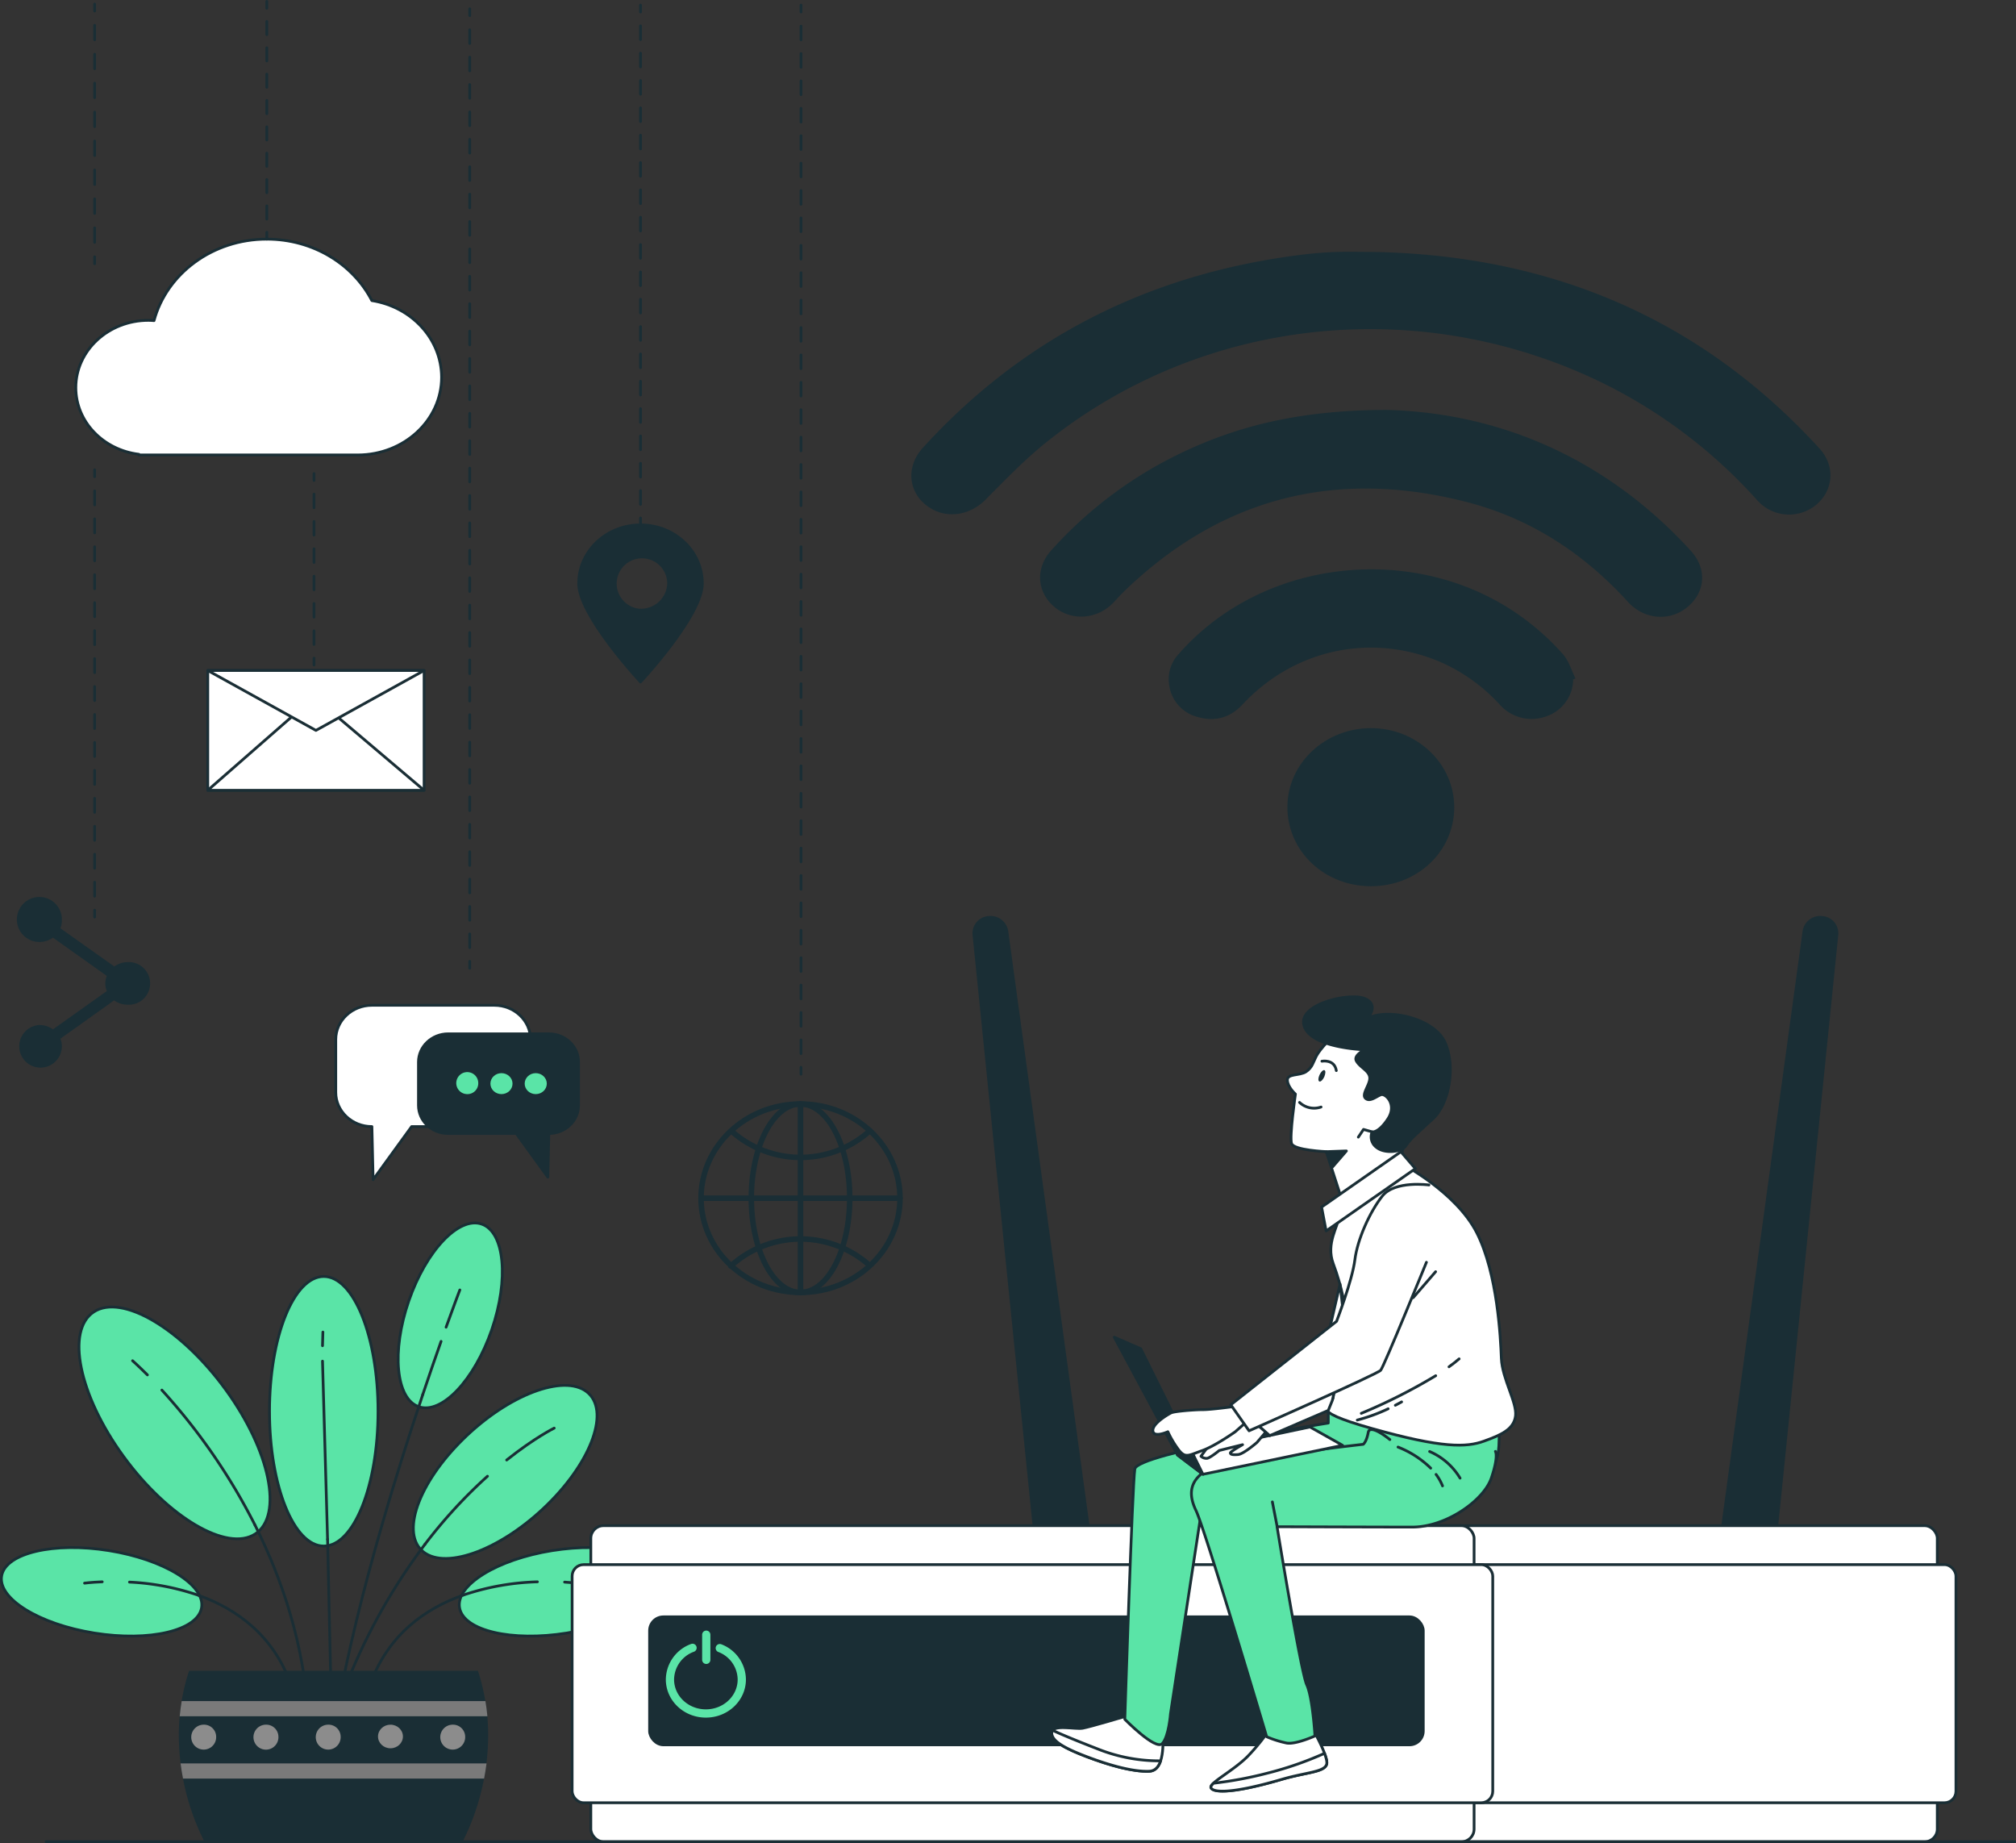 <svg id="Layer_2" data-name="Layer 2" xmlns="http://www.w3.org/2000/svg" viewBox="0 0 733 670"><rect x="0" y="0" width="733" height="670" fill="#333333" stroke="none"/><path d="M660.09,151.14c65.4,1,120,24.45,162.95,71.45,5.87,6.42,5.15,15.32-1.4,20.65a15.48,15.48,0,0,1-21.27-1.88,185.41,185.41,0,0,0-55-42c-66.55-33.08-146.14-25-203.47,21-7.9,6.33-14.93,13.67-22.05,20.82-6.17,6.2-15.27,7.19-21.8,1.87s-6.92-14.21-1.05-20.66q54-59.29,136-70c4.28-.56,8.59-1,12.9-1.18C650.62,151,655.36,151.14,660.09,151.14Z" transform="translate(-161.5 -59.56)" fill="#1a2e35"/><path d="M665.49,208.57c41.34,1,80.2,17.74,110.78,51.21,6,6.6,5.33,15.12-1.37,20.57-6.37,5.18-15.6,4.48-21.49-2-15.95-17.5-35.29-30.33-58.87-36.36-48-12.28-89.6-1.08-124.39,32.61-1.29,1.25-2.49,2.6-3.72,3.91-5.74,6.12-15,6.95-21.31,1.88-6.62-5.34-7.3-14.17-1.51-20.63a150.77,150.77,0,0,1,48.72-36.18C613.72,213.55,636.4,208.66,665.49,208.57Z" transform="translate(-161.5 -59.56)" fill="#1a2e35"/><path d="M733.5,306.52a14.36,14.36,0,0,1-9.66,13.4,15.48,15.48,0,0,1-16.84-4,64,64,0,0,0-23.09-16.26c-24.82-9.95-52.19-3.77-70.65,16-4.38,4.69-9.84,6.39-16.15,4.57a13.83,13.83,0,0,1-10.52-11.82,13.25,13.25,0,0,1,3.51-11.14c31.61-36.09,89.76-41.2,127.78-11.11a88.72,88.72,0,0,1,12,11.35c2.1,2.42,3,5.77,4.46,8.7Z" transform="translate(-161.5 -59.56)" fill="#1a2e35"/><path d="M660,381.72c-17,0-30.42-12.74-30.41-28.78,0-15.79,13.55-28.62,30.28-28.69s30.43,12.89,30.38,28.86S676.82,381.71,660,381.72Z" transform="translate(-161.5 -59.56)" fill="#1a2e35"/><ellipse cx="291.06" cy="435.57" rx="36.17" ry="34.25" fill="none" stroke="#1a2e35" stroke-linecap="round" stroke-linejoin="round" stroke-width="2"/><ellipse cx="291.06" cy="435.57" rx="17.89" ry="34.25" fill="none" stroke="#1a2e35" stroke-linecap="round" stroke-linejoin="round" stroke-width="2"/><path d="M427.68,470.91a37.64,37.64,0,0,0,50.11-.32" transform="translate(-161.5 -59.56)" fill="none" stroke="#1a2e35" stroke-linecap="round" stroke-linejoin="round" stroke-width="2"/><path d="M477.55,519.45a37.62,37.62,0,0,0-50.34.34" transform="translate(-161.5 -59.56)" fill="none" stroke="#1a2e35" stroke-linecap="round" stroke-linejoin="round" stroke-width="2"/><line x1="254.9" y1="435.57" x2="327.23" y2="435.57" fill="none" stroke="#1a2e35" stroke-linecap="round" stroke-linejoin="round" stroke-width="2"/><line x1="291.06" y1="401.32" x2="291.06" y2="469.83" fill="none" stroke="#1a2e35" stroke-linecap="round" stroke-linejoin="round" stroke-width="2"/><line x1="291.24" y1="390.49" x2="291.24" y2="387.99" fill="none" stroke="#1a2e35" stroke-linecap="round" stroke-linejoin="round"/><line x1="291.24" y1="383.01" x2="291.24" y2="6.85" fill="none" stroke="#1a2e35" stroke-linecap="round" stroke-linejoin="round" stroke-dasharray="4.98 4.98"/><line x1="291.24" y1="4.36" x2="291.24" y2="1.86" fill="none" stroke="#1a2e35" stroke-linecap="round" stroke-linejoin="round"/><path d="M394.39,250.38c-12.42,0-22.48,9.53-22.48,21.28s22.48,35.8,22.48,35.8,22.47-24,22.47-35.8S406.8,250.38,394.39,250.38Zm0,31a9.69,9.69,0,1,1,10.21-9.68A10,10,0,0,1,394.39,281.34Z" transform="translate(-161.5 -59.56)" fill="#1a2e35" stroke="#1a2e35" stroke-linecap="round" stroke-linejoin="round"/><line x1="232.89" y1="190.82" x2="232.89" y2="188.32" fill="none" stroke="#1a2e35" stroke-linecap="round" stroke-linejoin="round"/><line x1="232.89" y1="183.35" x2="232.89" y2="6.85" fill="none" stroke="#1a2e35" stroke-linecap="round" stroke-linejoin="round" stroke-dasharray="4.97 4.97"/><line x1="232.89" y1="4.36" x2="232.89" y2="1.86" fill="none" stroke="#1a2e35" stroke-linecap="round" stroke-linejoin="round"/><path d="M341.25,425H296.72c-7.25,0-13.14,5.57-13.14,12.44v19.21c0,6.87,5.89,12.44,13.14,12.44h0l.44,19.29,14-19.29h30.11c7.26,0,13.14-5.57,13.14-12.44V437.44C354.39,430.57,348.51,425,341.25,425Z" transform="translate(-161.5 -59.56)" fill="#fff" stroke="#1a2e35" stroke-linecap="round" stroke-linejoin="round"/><path d="M324.45,435.37h36.6c6,0,10.8,4.58,10.8,10.23v15.78c0,5.65-4.84,10.23-10.8,10.23h0l-.36,15.86L349.2,471.61H324.45c-6,0-10.8-4.58-10.8-10.23V445.6C313.65,440,318.49,435.37,324.45,435.37Z" transform="translate(-161.5 -59.56)" fill="#1a2e35" stroke="#1a2e35" stroke-linecap="round" stroke-linejoin="round"/><path d="M335.39,453.48a4,4,0,1,0-4,3.81A3.92,3.92,0,0,0,335.39,453.48Z" transform="translate(-161.5 -59.56)" fill="#5ae4a7"/><ellipse cx="182.33" cy="393.92" rx="4.02" ry="3.81" fill="#5ae4a7"/><ellipse cx="194.79" cy="393.92" rx="4.02" ry="3.81" fill="#5ae4a7"/><line x1="170.79" y1="351.96" x2="170.79" y2="349.46" fill="none" stroke="#1a2e35" stroke-linecap="round" stroke-linejoin="round"/><line x1="170.79" y1="344.48" x2="170.79" y2="8.18" fill="none" stroke="#1a2e35" stroke-linecap="round" stroke-linejoin="round" stroke-dasharray="4.98 4.98"/><line x1="170.79" y1="5.69" x2="170.79" y2="3.19" fill="none" stroke="#1a2e35" stroke-linecap="round" stroke-linejoin="round"/><rect x="75.54" y="243.74" width="78.66" height="43.54" fill="#fff" stroke="#1a2e35" stroke-linecap="round" stroke-linejoin="round"/><polygon points="75.54 287.28 114.24 253.42 154.19 287.28 75.54 287.28" fill="#fff" stroke="#1a2e35" stroke-linecap="round" stroke-linejoin="round"/><polygon points="75.54 243.74 114.87 265.51 154.19 243.74 75.54 243.74" fill="#fff" stroke="#1a2e35" stroke-linecap="round" stroke-linejoin="round"/><line x1="114.17" y1="241.75" x2="114.17" y2="239.25" fill="none" stroke="#1a2e35" stroke-linecap="round" stroke-linejoin="round"/><line x1="114.17" y1="234.28" x2="114.17" y2="177.13" fill="none" stroke="#1a2e35" stroke-linecap="round" stroke-linejoin="round" stroke-dasharray="4.97 4.97"/><line x1="114.17" y1="174.65" x2="114.17" y2="172.15" fill="none" stroke="#1a2e35" stroke-linecap="round" stroke-linejoin="round"/><path d="M296.7,168.83c-6.8-13.21-21.35-22.34-38.19-22.34-19.79,0-36.4,12.6-41,29.62-.68-.05-1.36-.1-2.05-.1-14.57,0-26.39,11-26.39,24.46,0,12.43,10,22.66,22.94,24.23v.24h79.57c16.83,0,30.48-12.66,30.48-28.26C322,182.7,311.08,171.09,296.7,168.83Z" transform="translate(-161.5 -59.56)" fill="#fff" stroke="#1a2e35" stroke-linecap="round" stroke-linejoin="round"/><line x1="97.01" y1="86.93" x2="97.01" y2="84.43" fill="none" stroke="#1a2e35" stroke-linecap="round" stroke-linejoin="round"/><line x1="97.01" y1="79.64" x2="97.01" y2="5.39" fill="none" stroke="#1a2e35" stroke-linecap="round" stroke-linejoin="round" stroke-dasharray="4.79 4.79"/><line x1="97.01" y1="3" x2="97.01" y2="0.5" fill="none" stroke="#1a2e35" stroke-linecap="round" stroke-linejoin="round"/><path d="M208,409.31a8.43,8.43,0,0,0-4.94,1.58L183.45,397a7.21,7.21,0,0,0,.54-2.75,8.18,8.18,0,1,0-8.17,7.74,8.45,8.45,0,0,0,4.93-1.58l19.59,13.91a7.2,7.2,0,0,0,0,5.52l-19.59,13.91a8.38,8.38,0,0,0-4.93-1.58,7.75,7.75,0,1,0,8.17,7.74,7.3,7.3,0,0,0-.54-2.76L203,423.21a8.43,8.43,0,0,0,4.94,1.58,7.75,7.75,0,1,0,0-15.48Z" transform="translate(-161.5 -59.56)" fill="#1a2e35"/><line x1="34.41" y1="95.86" x2="34.41" y2="93.36" fill="none" stroke="#1a2e35" stroke-linecap="round" stroke-linejoin="round"/><line x1="34.41" y1="88.1" x2="34.41" y2="6.62" fill="none" stroke="#1a2e35" stroke-linecap="round" stroke-linejoin="round" stroke-dasharray="5.26 5.26"/><line x1="34.41" y1="3.99" x2="34.41" y2="1.49" fill="none" stroke="#1a2e35" stroke-linecap="round" stroke-linejoin="round"/><line x1="34.41" y1="333.36" x2="34.41" y2="330.86" fill="none" stroke="#1a2e35" stroke-linecap="round" stroke-linejoin="round"/><line x1="34.41" y1="325.78" x2="34.41" y2="175.82" fill="none" stroke="#1a2e35" stroke-linecap="round" stroke-linejoin="round" stroke-dasharray="5.08 5.08"/><line x1="34.41" y1="173.28" x2="34.41" y2="170.78" fill="none" stroke="#1a2e35" stroke-linecap="round" stroke-linejoin="round"/><ellipse cx="117.72" cy="513.02" rx="19.73" ry="49" fill="#5ae4a7" stroke="#1a2e35" stroke-miterlimit="10"/><ellipse cx="325.21" cy="537.76" rx="35.11" ry="15.96" transform="translate(-450.66 610.48) rotate(-70.99)" fill="#5ae4a7" stroke="#1a2e35" stroke-miterlimit="10"/><path d="M195.77,653.2c-20.07-3.22-35.15-12.54-33.67-20.82s19-12.37,39-9.15,35.16,12.54,33.68,20.82S215.85,656.42,195.77,653.2Z" transform="translate(-161.5 -59.56)" fill="#5ae4a7" stroke="#1a2e35" stroke-miterlimit="10"/><path d="M359.07,607.9c-16.77,15.75-36.58,22.58-44.25,15.25s-.29-26,16.47-41.78,36.59-22.58,44.26-15.26S375.84,592.15,359.07,607.9Z" transform="translate(-161.5 -59.56)" fill="#5ae4a7" stroke="#1a2e35" stroke-miterlimit="10"/><path d="M243.52,564.69c16.22,22.29,21,45.78,10.8,52.47s-31.72-5.94-47.94-28.22-21-45.78-10.79-52.47S227.31,542.41,243.52,564.69Z" transform="translate(-161.5 -59.56)" fill="#5ae4a7" stroke="#1a2e35" stroke-miterlimit="10"/><line x1="119.1" y1="559.58" x2="120.63" y2="626.95" fill="none" stroke="#1a2e35" stroke-linecap="round" stroke-miterlimit="10"/><line x1="117.26" y1="494.8" x2="119.1" y2="559.58" fill="none" stroke="#1a2e35" stroke-linecap="round" stroke-miterlimit="10"/><line x1="117.4" y1="484.23" x2="117.26" y2="489.2" fill="none" stroke="#1a2e35" stroke-linecap="round" stroke-miterlimit="10"/><path d="M254.24,614c9.89,19.67,17.93,43.55,19.48,70.69" transform="translate(-161.5 -59.56)" fill="none" stroke="#1a2e35" stroke-linecap="round" stroke-miterlimit="10"/><path d="M220.36,564.88A221.68,221.68,0,0,1,254.24,614" transform="translate(-161.5 -59.56)" fill="none" stroke="#1a2e35" stroke-linecap="round" stroke-miterlimit="10"/><path d="M209.7,554.21s2,1.77,5.4,5.15" transform="translate(-161.5 -59.56)" fill="none" stroke="#1a2e35" stroke-linecap="round" stroke-miterlimit="10"/><path d="M316.05,620.89a217.09,217.09,0,0,0-32,60.11" transform="translate(-161.5 -59.56)" fill="none" stroke="#1a2e35" stroke-linecap="round" stroke-miterlimit="10"/><path d="M338.74,596.2a179,179,0,0,0-22.69,24.69" transform="translate(-161.5 -59.56)" fill="none" stroke="#1a2e35" stroke-linecap="round" stroke-miterlimit="10"/><path d="M363,578.71s-7,3.41-17.28,11.59" transform="translate(-161.5 -59.56)" fill="none" stroke="#1a2e35" stroke-linecap="round" stroke-miterlimit="10"/><path d="M315.22,566.49c-10.93,32.57-25.6,80.7-32.44,122.47" transform="translate(-161.5 -59.56)" fill="none" stroke="#1a2e35" stroke-linecap="round" stroke-miterlimit="10"/><path d="M321.87,547.17c-1.94,5.49-4.2,12-6.65,19.32" transform="translate(-161.5 -59.56)" fill="none" stroke="#1a2e35" stroke-linecap="round" stroke-miterlimit="10"/><path d="M328.69,528.48s-1.91,5-5,13.54" transform="translate(-161.5 -59.56)" fill="none" stroke="#1a2e35" stroke-linecap="round" stroke-miterlimit="10"/><path d="M233.8,639.53c13.65,4.91,27,14.37,33.45,32.28" transform="translate(-161.5 -59.56)" fill="none" stroke="#1a2e35" stroke-linecap="round" stroke-miterlimit="10"/><path d="M208.58,634.68a90.51,90.51,0,0,1,25.22,4.85" transform="translate(-161.5 -59.56)" fill="none" stroke="#1a2e35" stroke-linecap="round" stroke-miterlimit="10"/><path d="M192.24,635.06s2.43-.33,6.43-.48" transform="translate(-161.5 -59.56)" fill="none" stroke="#1a2e35" stroke-linecap="round" stroke-miterlimit="10"/><path d="M367.59,653.2c20.08-3.22,35.15-12.54,33.67-20.82s-18.95-12.37-39-9.15-35.15,12.54-33.67,20.82S347.51,656.42,367.59,653.2Z" transform="translate(-161.5 -59.56)" fill="#5ae4a7" stroke="#1a2e35" stroke-miterlimit="10"/><path d="M330,639.38c-13.8,4.86-27.35,14.33-33.89,32.43" transform="translate(-161.5 -59.56)" fill="none" stroke="#1a2e35" stroke-linecap="round" stroke-miterlimit="10"/><path d="M356.9,634.58a92,92,0,0,0-26.9,4.8" transform="translate(-161.5 -59.56)" fill="none" stroke="#1a2e35" stroke-linecap="round" stroke-miterlimit="10"/><path d="M371.13,635.06s-1.6-.22-4.35-.38" transform="translate(-161.5 -59.56)" fill="none" stroke="#1a2e35" stroke-linecap="round" stroke-miterlimit="10"/><path d="M329.71,729.06A86.69,86.69,0,0,0,339,690.49a75.68,75.68,0,0,0-3.73-23.58H230.24a75.68,75.68,0,0,0-3.73,23.58,86.69,86.69,0,0,0,9.33,38.57Z" transform="translate(-161.5 -59.56)" fill="#1a2e35"/><path d="M227.55,677.94c-.3,1.81-.53,3.65-.71,5.51H338.71c-.17-1.86-.4-3.7-.71-5.51Z" transform="translate(-161.5 -59.56)" fill="#7a7a7a"/><path d="M337.52,706.11c.35-1.83.65-3.66.88-5.51H227.15c.23,1.85.53,3.68.89,5.51Z" transform="translate(-161.5 -59.56)" fill="#7a7a7a"/><path d="M240.09,690.8a4.53,4.53,0,1,1-4.52-4.29A4.41,4.41,0,0,1,240.09,690.8Z" transform="translate(-161.5 -59.56)" fill="#8c8c8c"/><path d="M262.73,690.8a4.54,4.54,0,1,1-4.53-4.29A4.42,4.42,0,0,1,262.73,690.8Z" transform="translate(-161.5 -59.56)" fill="#8c8c8c"/><path d="M285.36,690.8a4.53,4.53,0,1,1-4.52-4.29A4.41,4.41,0,0,1,285.36,690.8Z" transform="translate(-161.5 -59.56)" fill="#8c8c8c"/><ellipse cx="141.97" cy="631.24" rx="4.53" ry="4.29" fill="#8c8c8c"/><path d="M330.63,690.8a4.53,4.53,0,1,1-4.52-4.29A4.41,4.41,0,0,1,330.63,690.8Z" transform="translate(-161.5 -59.56)" fill="#8c8c8c"/><path d="M824.07,393.07h0a6,6,0,0,0-6.65,4.93L787.25,618.61l19.62,2.1,22.52-221.43A5.78,5.78,0,0,0,824.07,393.07Z" transform="translate(-161.5 -59.56)" fill="#1a2e35" stroke="#1a2e35" stroke-linecap="round" stroke-linejoin="round"/><path d="M520.92,393.07h0a6,6,0,0,1,6.65,4.93l30.17,220.61-19.63,2.1L515.6,399.28A5.78,5.78,0,0,1,520.92,393.07Z" transform="translate(-161.5 -59.56)" fill="#1a2e35" stroke="#1a2e35" stroke-linecap="round" stroke-linejoin="round"/><rect x="383.23" y="554.61" width="321.15" height="114.89" rx="4.59" fill="#fff" stroke="#1a2e35" stroke-linecap="round" stroke-linejoin="round"/><rect x="376.44" y="568.77" width="334.73" height="86.56" rx="4.17" fill="#fff" stroke="#1a2e35" stroke-linecap="round" stroke-linejoin="round"/><rect x="214.82" y="554.61" width="321.15" height="114.89" rx="4.59" fill="#fff" stroke="#1a2e35" stroke-linecap="round" stroke-linejoin="round"/><rect x="208.02" y="568.77" width="334.73" height="86.56" rx="4.17" fill="#fff" stroke="#1a2e35" stroke-linecap="round" stroke-linejoin="round"/><rect x="236.18" y="587.75" width="281.31" height="46.53" rx="5.01" fill="#1a2e35" stroke="#1a2e35" stroke-linecap="round" stroke-linejoin="round"/><path d="M413.3,658.58a12.41,12.41,0,0,0-8.21,11.49c0,6.84,5.85,12.37,13.06,12.37s13.06-5.53,13.06-12.37a12.37,12.37,0,0,0-8-11.39" transform="translate(-161.5 -59.56)" fill="none" stroke="#5ae4a7" stroke-linecap="round" stroke-miterlimit="10" stroke-width="3"/><line x1="256.79" y1="594.24" x2="256.79" y2="603.38" fill="none" stroke="#5ae4a7" stroke-linecap="round" stroke-miterlimit="10" stroke-width="3"/><path d="M570.54,683.53s-12.7,3.78-15.39,4.27-11-1.54-11.23,1.54,4.77,5.79,12.75,8.82,16.74,5.54,22.68,5.28,4.81-11.34,5.13-13.24S570.54,683.53,570.54,683.53Z" transform="translate(-161.5 -59.56)" fill="#fff" stroke="#1a2e35" stroke-linecap="round" stroke-linejoin="round"/><path d="M560.84,695.42c-10-3.88-14.57-5.9-16.6-6.84a1.38,1.38,0,0,0-.32.76c-.25,3.07,4.77,5.79,12.75,8.82s16.74,5.54,22.68,5.28c2.22-.1,3.45-1.71,4.14-3.78A60.26,60.26,0,0,1,560.84,695.42Z" transform="translate(-161.5 -59.56)" fill="#fff" stroke="#1a2e35" stroke-linecap="round" stroke-linejoin="round"/><path d="M647.78,570.55l-3.33,1.72v4.59s-69.42,11-70.33,16.69-3.65,91-3.65,91,11.19,11.42,13.61,8.84,3-10.84,3-10.84L598.63,607s78.19,6.8,90,3.36,17.55-18.34,17.85-25.21.31-10,.31-10l-53.25-6.88Z" transform="translate(-161.5 -59.56)" fill="#5ae4a7" stroke="#1a2e35" stroke-linecap="round" stroke-linejoin="round"/><path d="M624.18,686.6s-.17.28-.5.78a73.78,73.78,0,0,1-8.57,10.68c-5.15,5.16-13.62,9.46-13.32,11.18s6.05,2.87,25.72-2.87c8.85-2.57,15.43-2.57,16.34-5.44s-6.36-15.19-6.36-15.19Z" transform="translate(-161.5 -59.56)" fill="#fff" stroke="#1a2e35" stroke-linecap="round" stroke-linejoin="round"/><path d="M643.85,700.93c.25-.79-.12-2.28-.78-4a125.39,125.39,0,0,1-20.7,7.19,142,142,0,0,1-19.62,3.67c-.65.6-1,1.11-1,1.49.31,1.72,6.05,2.87,25.72-2.87C636.36,703.8,642.94,703.8,643.85,700.93Z" transform="translate(-161.5 -59.56)" fill="#fff" stroke="#1a2e35" stroke-linecap="round" stroke-linejoin="round"/><path d="M666.84,582.87s-7.26-6-7.87-2.58-1.81,4.3-1.81,4.3-50.83,5.73-56.58,9.17-7.56,8-4.23,14.9,25.71,82.24,25.71,82.24a37.9,37.9,0,0,0,7.27,2.29c3.32.58,10.28-2.58,10.28-2.58s-.84-14-3-18.62-10.78-57.44-10.78-57.44,36.74.13,49.14.13,26-9.74,28.74-17.77,1.51-9.74,1.51-9.74" transform="translate(-161.5 -59.56)" fill="#5ae4a7" stroke="#1a2e35" stroke-linecap="round" stroke-linejoin="round"/><line x1="464.37" y1="554.99" x2="462.62" y2="545.97" fill="none" stroke="#1a2e35" stroke-linecap="round" stroke-linejoin="round"/><path d="M683.64,595.54a18.1,18.1,0,0,1,2.35,4.17" transform="translate(-161.5 -59.56)" fill="none" stroke="#1a2e35" stroke-linecap="round" stroke-linejoin="round"/><path d="M669.81,585.6a35.28,35.28,0,0,1,11.88,7.66" transform="translate(-161.5 -59.56)" fill="none" stroke="#1a2e35" stroke-linecap="round" stroke-linejoin="round"/><path d="M681.3,587.21a24,24,0,0,1,11.07,9.68" transform="translate(-161.5 -59.56)" fill="none" stroke="#1a2e35" stroke-linecap="round" stroke-linejoin="round"/><path d="M648.52,500.24s0,.4-.08,1.12c-.26,4-5,10.07-2.17,17.61,6.42,17.15,5.12,29.74,4.54,26.08.9,5.73-4.54,18.05-4.54,22.06s-11.2,4.62,14.22,11.78,34.19,6.85,40.54,4.56,10.89-4.3,11.5-9.17-4.85-13.47-5.15-20.92-1.37-30.77-8.94-45.67-27.53-25.22-27.53-25.22Z" transform="translate(-161.5 -59.56)" fill="#fff" stroke="#1a2e35" stroke-linecap="round" stroke-linejoin="round"/><path d="M688.34,556.42c1.32-.95,2.56-1.92,3.69-2.89" transform="translate(-161.5 -59.56)" fill="none" stroke="#1a2e35" stroke-linecap="round" stroke-linejoin="round"/><path d="M656.45,573.33a205.44,205.44,0,0,0,27.06-13.67" transform="translate(-161.5 -59.56)" fill="none" stroke="#1a2e35" stroke-linecap="round" stroke-linejoin="round"/><path d="M666.22,571.68A64,64,0,0,1,655,575.77" transform="translate(-161.5 -59.56)" fill="none" stroke="#1a2e35" stroke-linecap="round" stroke-linejoin="round"/><path d="M671.12,569.17s-.84.49-2.29,1.23" transform="translate(-161.5 -59.56)" fill="none" stroke="#1a2e35" stroke-linecap="round" stroke-linejoin="round"/><line x1="513.81" y1="471.74" x2="521.98" y2="462.28" fill="none" stroke="#1a2e35" stroke-linecap="round" stroke-linejoin="round"/><path d="M645.65,436.69s-4.14,4.15-5.45,6.62-1.5,4.26-3.82,5.83-6.91.58-6.79,3.13,2.92,5,2.92,5-2.26,15.55-1.4,18,12.6,2.93,12.6,2.93l6,18.47,21.15-13.57.56-5.38c.52-2.18,4.31-8.93,7.46-14s1.74-18.42-5.84-24.17-17.64-5.16-20.74-5.36S645.65,436.69,645.65,436.69Z" transform="translate(-161.5 -59.56)" fill="#fff" stroke="#1a2e35" stroke-linecap="round" stroke-linejoin="round"/><path d="M634,460.31a7.73,7.73,0,0,0,7.82,1.67" transform="translate(-161.5 -59.56)" fill="none" stroke="#1a2e35" stroke-linecap="round" stroke-linejoin="round"/><path d="M643,451c-.51,1.13-1.32,1.89-1.8,1.69s-.45-1.27.07-2.4,1.32-1.9,1.8-1.7S643.47,449.81,643,451Z" transform="translate(-161.5 -59.56)" fill="#1a2e35"/><path d="M642.13,445.33s4.56-.86,5.24,3.41" transform="translate(-161.5 -59.56)" fill="none" stroke="#1a2e35" stroke-linecap="round" stroke-linejoin="round"/><polygon points="482.21 418.65 489.54 418.39 484.52 424.19 482.21 418.65" fill="#1a2e35" stroke="#1a2e35" stroke-linecap="round" stroke-linejoin="round"/><polyline points="498.93 411.46 495.76 410.56 493.88 413.36" fill="none" stroke="#1a2e35" stroke-linecap="round" stroke-linejoin="round"/><path d="M658.66,429.85s4.57-5-.92-7.3-24.17,1.92-22.16,9.69S655,441,656.69,441.12s-3.33,1.8-2,4.16,4.72,3.53,4.84,6.08-3.13,6-1.54,7.46,4-.74,5.63-1.31,5.93,3.56,2.5,8.78-5.73,4.73-5.73,4.73a4.73,4.73,0,0,0,1.57,5.61c3,2.48,9.26,1.76,10.8-.66s4.24-4.59,9.85-9.81,8.26-18.39,4.38-27.48S665.66,425.85,658.66,429.85Z" transform="translate(-161.5 -59.56)" fill="#1a2e35" stroke="#1a2e35" stroke-linecap="round" stroke-linejoin="round"/><polygon points="509.35 418.68 480.52 438.79 482.17 447.46 514.62 424.82 509.35 418.68" fill="#fff" stroke="#1a2e35" stroke-linecap="round" stroke-linejoin="round"/><polygon points="437.38 535.93 488.15 525.4 476.3 518.73 428.12 528.91 437.38 535.93" fill="#fff" stroke="#1a2e35" stroke-linecap="round" stroke-linejoin="round"/><polygon points="414.77 490.3 437.38 535.93 428.12 528.91 405.14 486.09 414.77 490.3" fill="#1a2e35" stroke="#1a2e35" stroke-linecap="round" stroke-linejoin="round"/><path d="M617.12,576.09,605.42,579l-7.26,9.93a2.92,2.92,0,0,0,2.22.76c1.21-.19,4.44-2.86,4.44-2.86l8.47-2.1s-4.44,2.48-4.44,3,.81.77,2.83.58,6.85-4.4,6.85-4.4l3.23-3.82Z" transform="translate(-161.5 -59.56)" fill="#fff" stroke="#1a2e35" stroke-linecap="round" stroke-linejoin="round"/><polygon points="487.22 466.77 481.24 492.65 455.62 516.53 461.67 521.88 482.95 512.71 484.42 509.08 489.56 487.4 487.22 466.77" fill="#fff" stroke="#1a2e35" stroke-linecap="round" stroke-linejoin="round"/><path d="M610,570.88S601.86,572,598.84,572s-10.29.57-11.5,1.15-7,4-6.66,6.59,5.45.28,5.45.28a36,36,0,0,0,3.93,6.59c2.42,3.16,3.63,2,8.47.29s12.1-6.88,12.1-6.88l4.24-3.72Z" transform="translate(-161.5 -59.56)" fill="#fff" stroke="#1a2e35" stroke-linecap="round" stroke-linejoin="round"/><path d="M681.06,490.32s-12.4-1.72-16.94,4-9.08,15.76-10,23.21-6.65,22.35-6.65,22.35L609,570.22l6.65,9.46s46.64-20.59,47.85-22,16.64-39.26,16.64-39.26" transform="translate(-161.5 -59.56)" fill="#fff" stroke="#1a2e35" stroke-linecap="round" stroke-linejoin="round"/><line x1="16.77" y1="669.5" x2="732.5" y2="669.5" fill="none" stroke="#1a2e35" stroke-linecap="round" stroke-linejoin="round"/></svg>